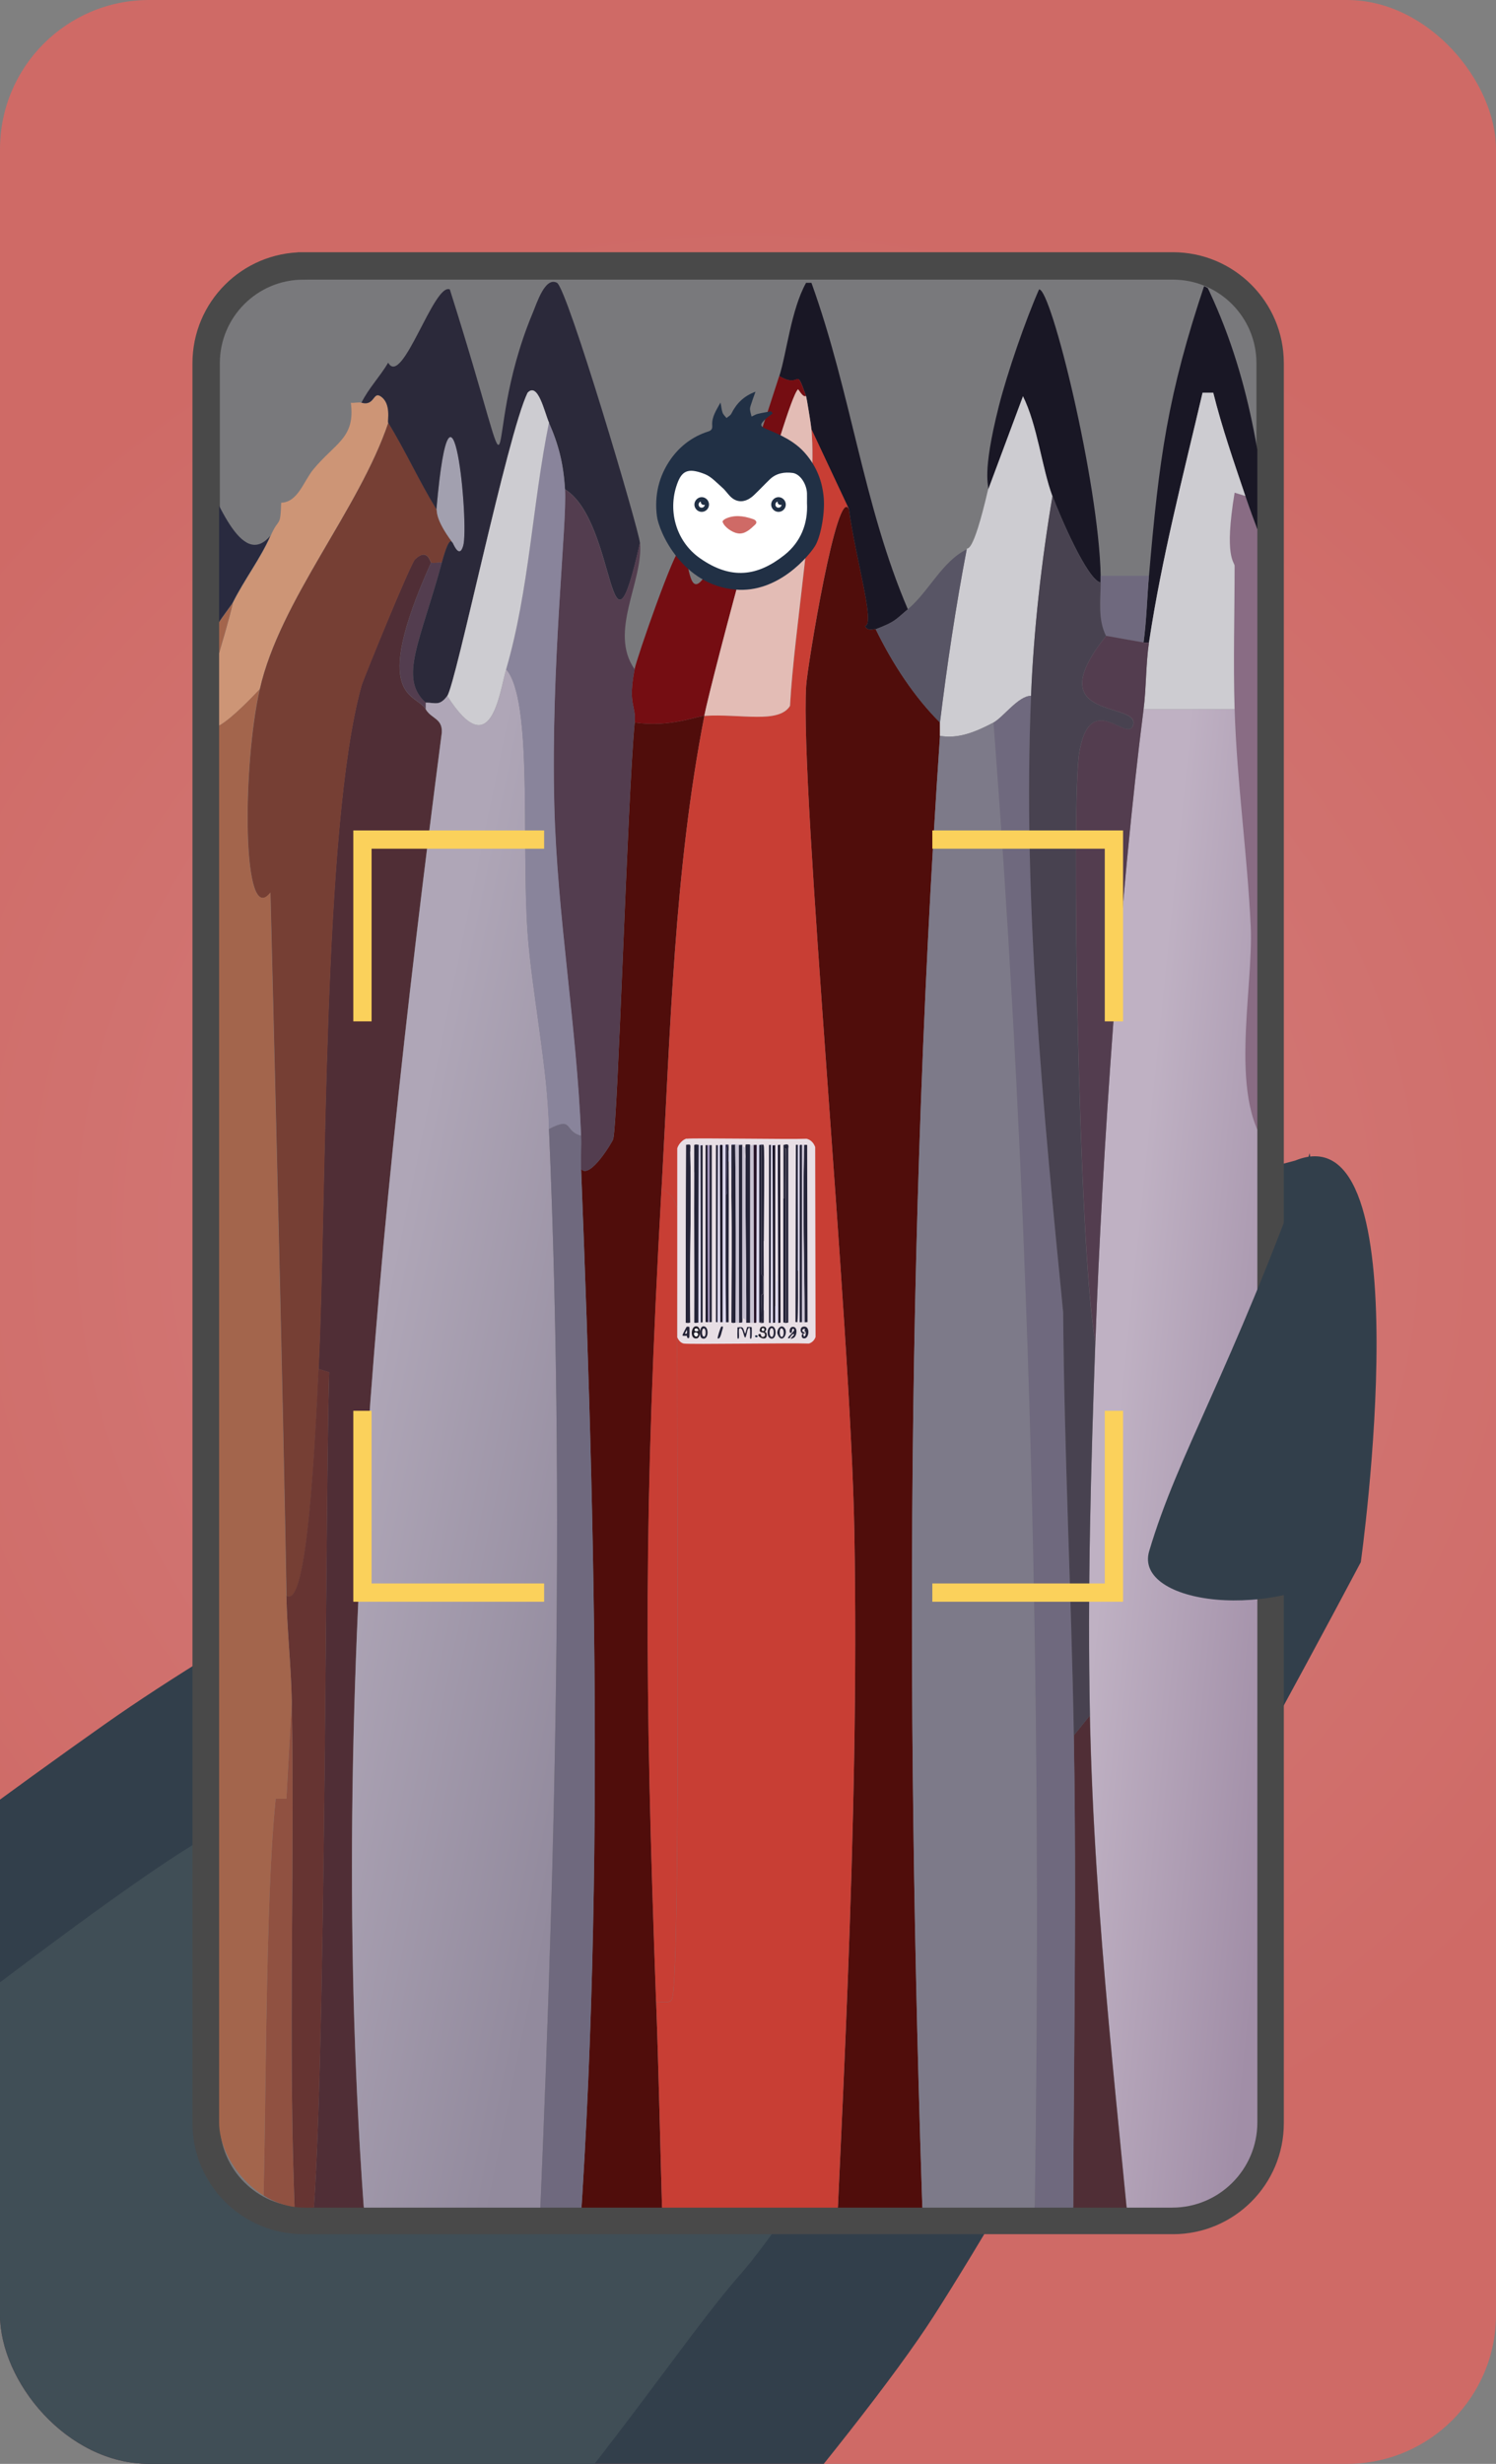 <?xml version="1.0" encoding="UTF-8"?>
<svg id="Layer_2" data-name="Layer 2" xmlns="http://www.w3.org/2000/svg" xmlns:xlink="http://www.w3.org/1999/xlink" viewBox="0 0 163.86 269.7">
  <rect x="0" y="0" width="163.86" height="269.7" fill="#808080" stroke="none"/>
  <defs>
    <style>
      .cls-1 {
        clip-path: url(#clippath);
      }

      .cls-2, .cls-3, .cls-4, .cls-5, .cls-6, .cls-7, .cls-8, .cls-9, .cls-10, .cls-11, .cls-12, .cls-13, .cls-14, .cls-15, .cls-16, .cls-17, .cls-18, .cls-19, .cls-20, .cls-21, .cls-22, .cls-23, .cls-24, .cls-25, .cls-26, .cls-27, .cls-28, .cls-29, .cls-30, .cls-31, .cls-32, .cls-33, .cls-34, .cls-35, .cls-36, .cls-37, .cls-38, .cls-39, .cls-40, .cls-41, .cls-42, .cls-43, .cls-44, .cls-45 {
        stroke-width: 0px;
      }

      .cls-2, .cls-46 {
        fill: none;
      }

      .cls-3 {
        fill: url(#linear-gradient);
      }

      .cls-4 {
        fill: url(#radial-gradient);
      }

      .cls-47 {
        clip-path: url(#clippath-1);
      }

      .cls-48 {
        fill: #fff;
        stroke: #222221;
      }

      .cls-48, .cls-46, .cls-49 {
        stroke-miterlimit: 10;
      }

      .cls-46 {
        stroke: #fbd15b;
        stroke-width: 2px;
      }

      .cls-5 {
        fill: url(#linear-gradient-2);
      }

      .cls-6 {
        fill: url(#linear-gradient-3);
      }

      .cls-49 {
        fill: #79797c;
        stroke: #494949;
        stroke-width: 3px;
      }

      .cls-7 {
        fill: #f8f6f9;
      }

      .cls-8 {
        fill: #763f34;
      }

      .cls-9 {
        fill: #500d0b;
      }

      .cls-10 {
        fill: #533d4f;
      }

      .cls-11 {
        fill: #502e36;
      }

      .cls-12 {
        fill: #262141;
      }

      .cls-13 {
        fill: #484250;
      }

      .cls-14 {
        fill: #2b293a;
      }

      .cls-15 {
        fill: #896c84;
      }

      .cls-16 {
        fill: #89849b;
      }

      .cls-17 {
        fill: #884e57;
      }

      .cls-18 {
        fill: #a3654c;
      }

      .cls-19 {
        fill: #a2a0af;
      }

      .cls-20 {
        fill: #6f697e;
      }

      .cls-21 {
        fill: #585565;
      }

      .cls-22 {
        fill: #191725;
      }

      .cls-23 {
        fill: #404e56;
      }

      .cls-24 {
        fill: #161224;
      }

      .cls-25 {
        fill: #213045;
      }

      .cls-26 {
        fill: #1f1c26;
      }

      .cls-27 {
        fill: #241125;
      }

      .cls-28 {
        fill: #242337;
      }

      .cls-29 {
        fill: #12233b;
      }

      .cls-30 {
        fill: #c83e34;
      }

      .cls-31 {
        fill: #c9c3d3;
      }

      .cls-32 {
        fill: #cd9576;
      }

      .cls-33 {
        fill: #dbd7ed;
      }

      .cls-34 {
        fill: #b09cb5;
      }

      .cls-35 {
        fill: #cdccd1;
      }

      .cls-36 {
        fill: #cf6a66;
      }

      .cls-37 {
        fill: #905141;
      }

      .cls-38 {
        fill: #323f4b;
      }

      .cls-39 {
        fill: #6b4a5d;
      }

      .cls-40 {
        fill: #9f90b9;
      }

      .cls-41 {
        fill: #7d7a89;
      }

      .cls-42 {
        fill: #663432;
      }

      .cls-43 {
        fill: #750d12;
      }

      .cls-44 {
        fill: #e8dfe5;
      }

      .cls-45 {
        fill: #e3bcb5;
      }
    </style>
    <radialGradient id="radial-gradient" cx="81.93" cy="134.85" fx="81.93" fy="134.85" r="111.57" gradientUnits="userSpaceOnUse">
      <stop offset="0" stop-color="#d3807f"/>
      <stop offset="1" stop-color="#cf6a66"/>
    </radialGradient>
    <clipPath id="clippath">
      <rect class="cls-2" width="163.86" height="269.7" rx="16.33" ry="16.33"/>
    </clipPath>
    <clipPath id="clippath-1">
      <rect class="cls-2" x="24" y="30.52" width="113.72" height="211.13" rx="9.33" ry="9.33"/>
    </clipPath>
    <linearGradient id="linear-gradient" x1="-28.55" y1="117.97" x2="9.85" y2="119.16" gradientUnits="userSpaceOnUse">
      <stop offset="0" stop-color="#525165"/>
      <stop offset="1" stop-color="#292a3f"/>
    </linearGradient>
    <linearGradient id="linear-gradient-2" x1="37.36" y1="164.68" x2="68.43" y2="171.08" gradientUnits="userSpaceOnUse">
      <stop offset="0" stop-color="#afa6b7"/>
      <stop offset="1" stop-color="#928a9d"/>
    </linearGradient>
    <linearGradient id="linear-gradient-3" x1="121.24" y1="165.35" x2="142.52" y2="167.55" gradientUnits="userSpaceOnUse">
      <stop offset="0" stop-color="#bfb1c3"/>
      <stop offset="1" stop-color="#a18ea7"/>
    </linearGradient>
  </defs>
  <g id="OBJECTS">
    <g>
      <rect class="cls-4" width="163.86" height="269.7" rx="16.33" ry="16.33"/>
      <g class="cls-1">
        <g>
          <g>
            <path class="cls-38" d="M149.05,171c-15.55,29.31-37.31,67.8-46.8,82.56C85.71,279.3-.18,373.83-46.99,414.61c0,0-128.55-72.82-104.19-97.02,24.36-24.21,124.02-101.63,162.64-128.84,28.32-19.96,94.56-52.41,130.4-61.71,14.19-5.81,7.19,43.97,7.19,43.97Z"/>
            <path class="cls-23" d="M-119.15,313.7c11.74-10.88,115.57-96.45,139.9-111.52,24.33-15.07,78.07-45.38,100.72-49.56s-28.21,82.52-40.37,96.33c-12.16,13.81-29.71,47.69-120.31,125.11-19.29,18.83-79.94-60.35-79.94-60.35Z"/>
          </g>
          <g>
            <path class="cls-49" d="M33.23,29.11h95.25c5.87,0,10.64,4.77,10.64,10.64v192.67c0,5.87-4.77,10.64-10.64,10.64H33.23c-5.88,0-10.65-4.77-10.65-10.65V39.76c0-5.88,4.77-10.65,10.65-10.65Z"/>
            <g class="cls-47">
              <g>
                <g>
                  <path class="cls-3" d="M-4.41,54.29c-.05,2.51-.4,6.07-.59,8.75-.26,3.75-1.35,14.2-2.35,16.41,1.76.12,8.93,15.23,9.68,14.95,1.85-5.02,3.07-18.83,3.81-20.79.68-1.81,10-9.29,15.26-23.71,2.3,4.6,5,12.52,8.21,8.75-1.05,2.42-2.86,4.79-4.11,7.29-.31.62-4.24,5.15-6.45,12.03-4.89,15.23-9.42,69.76-11.15,89.35-2.22-.49-.66,3.66-1.17,5.47-.25.87-6.03,14.39-7.33,15.68-2.27,1.27-15.89.84-19.66.73-.9-.03-.42-1.44-.88-1.46-3.21-.12-6.3,2.14-7.92.73-.29-1.38-4.2-5.42-4.69-8.39-.37-2.23-.1-28.96,0-35.38.35-21.74,2.48-43.3,4.11-64.92,1.72,3.1,5.58-7.08,5.87-9.48q3.52-4.38,7.04-8.75c.36-.2.84.77.88.73.95-.97,10.51-15.2,11.15-14.59.5,2.05.33,4.44.29,6.56Z"/>
                  <path class="cls-21" d="M21.4,49.91c-5.25,14.42-14.57,21.89-15.26,23.71-.74,1.96-1.96,15.77-3.81,20.79-.76.28-7.92-14.83-9.68-14.95,1-2.21,2.08-12.66,2.35-16.41.15,3.33,17.96,3.45,17.6,0-1.13-2.33,1.64-2.77-.59-4.38,3.29-.49,5.1-12.48,7.04-14.59.57,1.87,1.5,4.15,2.35,5.84Z"/>
                  <path class="cls-14" d="M10.25,56.48c-2.93-.44-6.37-3.58-6.75-3.65-2.92-.54,3.37,9.79-6.16,2.92-.09-.07-.03-1.51-1.76-1.46.04-2.12.21-4.51-.29-6.56-.64-.61-10.2,13.62-11.15,14.59-.04.04-.52-.92-.88-.73-.59-5.3,1.03-6.45,1.17-8.02q7.19-11.31,14.38-22.61c4.17,8.25,7.86,16.87,11.44,25.53Z"/>
                  <path class="cls-14" d="M-2.65,55.75c-1.73-1.2-.57,7.05-.29,7.29.64.56,13.26-.42,15.55,0,.36,3.45-17.45,3.33-17.6,0,.19-2.68.54-6.24.59-8.75,1.73-.06,1.67,1.39,1.76,1.46Z"/>
                  <path class="cls-21" d="M10.25,56.48c.43,1.04,1.6.83,1.76,2.19,2.23,1.6-.54,2.05.59,4.38-2.29-.42-14.91.56-15.55,0-.28-.25-1.43-8.49.29-7.29,9.53,6.87,3.24-3.46,6.16-2.92.38.07,3.82,3.21,6.75,3.65Z"/>
                </g>
                <g>
                  <path class="cls-9" d="M62.18,260.71c4.21-43.7,3.22-88.56,1.47-132.75.96,1.18,3.45-3,3.52-3.28.52-2.19,1.55-37.19,2.35-45.59,3.87.55,6.61-.66,7.63-.73-3.31,16.92-3.73,34.49-4.69,51.79-1.97,35.31-1.86,53.84-.59,88.99.58,15.92.65,31.88,1.76,47.78q8.51-.36,17.02-.73c1.4-32.67,3.5-65.74,2.93-98.47-.4-23.05-5.97-81.22-5.28-92.63.13-2.12,3.42-22.19,4.69-19.33.73,5.42,2.91,12.62,1.76,12.76.29.68,1.12.25,1.17.36,1.85,3.8,4.24,7.43,7.04,10.21v1.46c-4.12,60.38-3.67,121.15-1.17,181.62.06,1.57.56,1.64.59,2.19.38,9.03,1.13,18.76,1.17,27.72,0,.12-.87-.34-.59,2.19-.84-2.68-1.91-4.78-4.99-3.65-3.5,1.29,1.05,18.57-9.09,15.32.04-.48-.03-.98,0-1.46.64-11.57.3-24.39.29-35.74q-7.77.55-15.55,1.09c.85,9.08.74,18.25,1.17,27.35-5.29,3.71-9.32,9.12-15.26,11.67.3-3.35-.59-2.77-.59-2.92.08-9.15,2.95-30.24,3.51-41.73"/>
                  <path class="cls-11" d="M62.47,263.99c-1.76-2.53-4.46-.34-4.69-.36-2.36-.27-15.44-2.11-16.43.36.89,10.3.98,20.69,1.76,31-6.48-.26-12.87,1.12-19.36.73-4.9-.3-7.15,1.42-6.45-2.92.06,0-.18-1.47.29-1.46,3.3.09,7.7.32,10.85,0,.97-.1,4.27.39,4.69-.36q-.29-18.96-.59-37.93c-.43-.75-2.68-.24-3.52-.36-5.95-.87-13.84,1.88-12.61-2.19,3.59-.23,7.27.32,10.85,0,1.65-.14,3.33.1,4.99,0,.66-.49.07-2.44.29-2.92.05-.1.97.3,1.17-.36,2.03-6.75,1.84-80.63,2.35-97.01l-1.17-.36c.9-18.72.4-59.25,4.69-74.76.2-.74,5.37-13.38,5.87-13.86,1.38-1.33,1.68.33,1.76.36-6.79,15.08-1.62,14.25-.59,16.05.61,1.06,1.84.98,1.76,2.55-7.74,59.72-13.74,120.43-6.75,180.52,5.64.31,11.1-.09,16.72-.73.19-.02,1.25,1.19,3.81.73"/>
                  <path class="cls-11" d="M62.46,264.2c0-.07,0-.14.01-.21"/>
                  <g>
                    <path class="cls-22" d="M99.44,66.69c-1.41,1.19-1.35,1.35-3.52,2.19-.06-.11-.88.32-1.17-.36,1.15-.15-1.04-7.35-1.76-12.76q-2.05-4.38-4.11-8.75c-.05-.57-.53-3.48-.59-3.65-1.22-3.48-.45-.72-2.93-2.19.8-2.49,1.29-7.27,2.93-10.21.2,0,.39,0,.59,0,4.38,12.16,5.65,24.26,10.56,35.74Z"/>
                    <path class="cls-43" d="M88.29,43.35c-.37.2-.83-.77-.88-.73-1.3,1.01-9.48,31.71-10.27,35.74-1.02.07-3.76,1.28-7.63.73.19-1.95-.77-1.87,0-5.84.26-1.31,4.4-13.17,4.99-13.13,1.82.13-.47,16.34,10.85-18.96,2.48,1.47,1.71-1.29,2.93,2.19Z"/>
                    <g>
                      <path class="cls-30" d="M92.99,55.75c-1.28-2.86-4.57,17.21-4.69,19.33-.69,11.41,4.88,69.59,5.28,92.63.57,32.73-1.54,65.8-2.93,98.47q-8.51.36-17.02.73c-1.11-15.89-1.18-31.85-1.76-47.78.49-.06,1.58.28,1.76-.36,1.04-3.76.42-68.5.59-79.5.05-3.13.97-8.17-1.76-9.12.97-17.29,1.38-34.87,4.69-51.79,4.04-.26,8.15.88,9.39-1.09.46-8.61,3.01-22.55,2.35-30.27q2.05,4.38,4.11,8.75Z"/>
                      <path class="cls-45" d="M88.29,43.35c.06.17.54,3.08.59,3.65.66,7.72-1.89,21.66-2.35,30.27-1.24,1.98-5.35.84-9.39,1.09.79-4.03,8.97-34.73,10.27-35.74.05-.04.51.93.88.73Z"/>
                      <path class="cls-30" d="M71.86,219.13c-1.27-35.14-1.38-53.68.59-88.99,2.73.95,1.81,5.98,1.76,9.12-.17,11,.45,75.74-.59,79.5-.18.64-1.27.3-1.76.36Z"/>
                      <path class="cls-17" d="M88.88,304.47q-6.75-.36-13.5-.73c-.15-2.17-.48-4.3-.59-6.56-.44-9.11-.32-18.27-1.17-27.35q7.77-.55,15.55-1.09c0,11.35.35,24.17-.29,35.74Z"/>
                    </g>
                  </g>
                </g>
                <g>
                  <path class="cls-32" d="M42.53,46.27c-3.21,9.54-11.86,19.4-14.08,29.18-10.33,10.96-4.76-1.57-2.93-9.48,1.24-2.5,3.06-4.87,4.11-7.29.94-2.17,1.07-.79,1.17-3.65,1.84-.06,2.46-2.37,3.52-3.65,2.42-2.92,4.61-3.44,4.11-7.29.38.05.83-.1,1.17,0,1.42.4,1.27-1.2,2.05-.73,1.27.76.77,2.74.88,2.92Z"/>
                  <path class="cls-8" d="M47.81,55.75c.1.17-.21,1.01,1.76,3.65-.05.12-.26-1.19-1.17,2.19-.38-.06-.89.11-1.17,0-.09-.03-.38-1.69-1.76-.36-.5.48-5.66,13.12-5.87,13.86-4.29,15.52-3.79,56.05-4.69,74.76-.39,8.11-1.23,26.51-3.52,24.8-.47-25.66-1.13-51.32-1.76-76.95-3.13,4.04-3.09-13.83-1.17-22.25,2.22-9.78,10.87-19.64,14.08-29.18,1.93,3.15,3.32,6.28,5.28,9.48Z"/>
                  <path class="cls-42" d="M32.55,247.58c-1.16-20.41-.23-40.85-.59-61.27-.07-3.95-.51-7.74-.59-11.67,2.29,1.71,3.13-16.69,3.52-24.8l1.17.36c-.5,16.38-.31,90.26-2.35,97.01-.2.66-1.12.26-1.17.36Z"/>
                  <path class="cls-37" d="M32.55,247.58c-.23.48.37,2.43-.29,2.92-1.65.1-3.34-.14-4.99,0-.01-.83,1.12-1.44,1.17-1.82.88-6.08.32-37.96,1.76-51.79h1.17l.59-10.58c.36,20.42-.58,40.86.59,61.27Z"/>
                  <path class="cls-37" d="M28.44,291.34c1.09-12.86,1.23-25.78.59-38.66.84.12,3.09-.39,3.52.36q.29,18.96.59,37.93c-.43.75-3.73.27-4.69.36Z"/>
                  <g>
                    <path class="cls-18" d="M28.44,75.44c-1.91,8.42-1.95,26.29,1.17,22.25.63,25.63,1.29,51.29,1.76,76.95.07,3.93.52,7.72.59,11.67l-.59,10.58h-1.17c-1.44,13.83-.88,45.7-1.76,51.79-.06.39-1.19.99-1.17,1.82-3.58.32-7.26-.23-10.85,0-1.23,4.06,6.66,1.32,12.61,2.19.65,12.88.5,25.8-.59,38.66-3.15.32-7.55.09-10.85,0-.47-.01-.23,1.46-.29,1.46-2.9-.14-14.44-3.21-15.26-6.93v-41.21c2.34-25.74,3.6-51.56,5.87-77.32,1.72-19.59,6.26-74.12,11.15-89.35,2.21-6.88,6.15-11.42,6.45-12.03-1.83,7.92-7.4,20.44,2.93,9.48Z"/>
                    <path class="cls-8" d="M7.03,250.5c1.4,1.35,3.23,1.7,4.69,2.92,8.9,7.36,2.97,8.49-4.69-2.92Z"/>
                  </g>
                  <path class="cls-10" d="M48.39,61.58c-2.35,8.65-4.74,12.63-1.76,15.32v.73c-1.03-1.8-6.2-.97.59-16.05.28.11.79-.06,1.17,0Z"/>
                  <path class="cls-19" d="M49.57,59.4c-1.97-2.64-1.66-3.48-1.76-3.65,1.66-18.89,3.62,1.7,2.93,4.01-.46,1.54-1.15-.43-1.17-.36Z"/>
                </g>
                <g>
                  <path class="cls-14" d="M70.1,59.4c-3.49,15.5-2.48-2.29-8.21-5.84-.17-2.81-.69-4.87-1.76-7.29-.48-1.1-1.2-4.52-2.35-3.28-2.23,4.58-7.85,31.91-8.8,33.19-.85,1.14-1.3.72-2.35.73-2.98-2.69-.59-6.67,1.76-15.32.92-3.38,1.12-2.07,1.17-2.19.03-.07.71,1.9,1.17.36.69-2.31-1.27-22.9-2.93-4.01-1.96-3.2-3.35-6.34-5.28-9.48-.11-.18.39-2.15-.88-2.92-.78-.47-.64,1.13-2.05.73.81-1.62,2.02-2.84,2.93-4.38,1.53,2.76,5.01-8.8,6.75-8.02,8.54,26.98,2.93,17.25,9.09,2.55.47-1.13,1.35-3.94,2.64-3.28,1.14.58,8.95,26.93,9.09,28.45Z"/>
                  <g>
                    <path class="cls-10" d="M70.1,59.4c.39,4.28-3.47,9.74-.59,13.86-.77,3.97.19,3.89,0,5.84-.8,8.39-1.82,43.4-2.35,45.59-.07.29-2.57,4.46-3.52,3.28-.05-1.21.05-2.44,0-3.65-.48-11.98-2.63-24.13-2.93-36.1-.4-15.6,1.41-30.78,1.17-34.65,5.73,3.55,4.72,21.33,8.21,5.84Z"/>
                    <path class="cls-5" d="M60.13,123.58c1.96,45.43.35,90.99-1.76,136.4-5.63.64-11.08,1.04-16.72.73-6.99-60.1-1-120.8,6.75-180.52.08-1.58-1.15-1.5-1.76-2.55v-.73c1.04,0,1.5.41,2.35-.73,4.82,7.55,5.71-.35,6.45-2.92,2.95,3.37,1.66,18.88,2.35,28.81.44,6.3,2.21,14.82,2.35,21.52Z"/>
                    <path class="cls-20" d="M63.65,124.31c.05,1.21-.05,2.44,0,3.65,1.75,44.19,2.75,89.05-1.47,132.75-2.56.46-3.62-.75-3.81-.73,2.11-45.41,3.73-90.97,1.76-136.4,2.73-1.42,1.62.26,3.52.73Z"/>
                    <g>
                      <path class="cls-34" d="M57.78,263.63q-1.17,20.79-2.35,41.58c-3.79.04-7.86,1.48-11.73.73-.65-3.41-.33-7.58-.59-10.94-.78-10.31-.87-20.7-1.76-31,.98-2.48,14.07-.63,16.43-.36Z"/>
                      <path class="cls-20" d="M58.95,305.93c-2.33.44-3.28-.73-3.52-.73q1.17-20.79,2.35-41.58c.23.03,2.93-2.17,4.69.36-.53,11.44-3.44,32.73-3.52,41.94Z"/>
                    </g>
                    <path class="cls-16" d="M61.89,53.56c.24,3.87-1.57,19.04-1.17,34.65.31,11.98,2.46,24.13,2.93,36.1-1.9-.47-.79-2.15-3.52-.73-.14-6.7-1.91-15.21-2.35-21.52-.69-9.93.6-25.44-2.35-28.81,2.55-8.74,2.87-18.06,4.69-26.99,1.07,2.42,1.59,4.49,1.76,7.29Z"/>
                    <path class="cls-35" d="M60.13,46.27c-1.82,8.93-2.15,18.25-4.69,26.99-.75,2.57-1.63,10.47-6.45,2.92.95-1.28,6.57-28.6,8.8-33.19,1.14-1.23,1.86,2.19,2.35,3.28Z"/>
                  </g>
                </g>
                <g>
                  <g>
                    <path class="cls-15" d="M136.4,54.29c.9,2.67,1.99,5.36,2.93,8.02,2,21.3,2.65,43.48,3.52,64.92-2.39,10.52-.07,21.62,0,25.16.37,18.25-.63,36.5-.59,54.7.03,14.92,1.37,30.32,1.17,45.22-.08,5.73-2.12,19.85-1.76,23.34.05.53.81.37,1.17.36-.41,4.46-1.22,17.67-2.35,20.42.11-.93-1.27-.9-2.35-.73q1.17-19.15,2.35-38.29-7.92-.18-15.84-.36c-.14-1.56.04-1.79,0-2.19q7.92-.55,15.84-1.09c.82-42.81-.72-85.36-1.17-127.64-5-5.25-2.01-17.56-2.35-24.8-.36-7.77-1.52-15.82-1.76-23.71-.16-5.2,0-10.47,0-15.68,0-.46-1.18-.9,0-8.02l1.17.36Z"/>
                    <path class="cls-39" d="M144.62,189.23c.13,13.33.2,26.78,0,40.12-.12,8.11-.26,15.96-.59,24.07-.3,7.56-.47,15.08-1.17,22.61-.36,0-1.12.16-1.17-.36-.36-3.49,1.68-17.61,1.76-23.34.2-14.9-1.14-30.3-1.17-45.22-.04-18.21.96-36.45.59-54.7-.07-3.54-2.39-14.64,0-25.16.83,20.63,1.56,41.35,1.76,62Z"/>
                    <path class="cls-34" d="M138.16,295.72c-3.24.52-6.11,1.04-9.39.73-1.99-1.06-1.66-1.41-1.76-1.46.5-7.51-.56-15.17-1.17-22.61-.42-5.09-.71-10.24-1.17-15.32q7.92.18,15.84.36-1.17,19.15-2.35,38.29Z"/>
                    <path class="cls-22" d="M139.34,62.31c-.94-2.67-2.03-5.35-2.93-8.02-1.25-3.7-2.56-7.46-3.52-11.31h-1.17c-2.11,9.03-4.48,18.09-5.87,27.35h-.59c.33-2.41.38-4.88.59-7.29,1.09-12.74,2.03-19.83,6.16-32.09,4.96,10.13,6.28,20.1,7.33,31.36Z"/>
                    <path class="cls-35" d="M144.62,229.34c.2-13.33.13-26.78,0-40.12,1.22-.89,2.77,2.2,2.93,3.28.24,1.61.25,31.21,0,32.82-.16,1.04-1.68,4.17-2.93,4.01Z"/>
                    <path class="cls-6" d="M135.23,77.63c.24,7.89,1.4,15.94,1.76,23.71.34,7.24-2.66,19.55,2.35,24.8.45,42.29,1.99,84.83,1.17,127.64q-7.92.55-15.84,1.09c-2-22.42-4.81-44.41-5.28-67.1-.29-13.62.1-27.24.59-40.85.72-20.26,2.73-49.43,5.28-69.29h9.97Z"/>
                    <path class="cls-35" d="M136.4,54.29l-1.17-.36c-1.18,7.12,0,7.56,0,8.02,0,5.21-.16,10.48,0,15.68h-9.97c.29-2.26.25-5.06.59-7.29,1.39-9.26,3.75-18.32,5.87-27.35h1.17c.96,3.84,2.27,7.6,3.52,11.31Z"/>
                  </g>
                  <g>
                    <path class="cls-35" d="M115.28,54.29c-1.2,7.1-2.05,14.67-2.35,21.88-1.36-.03-3.08,2.38-4.11,2.92-1.87.97-3.77,1.82-5.87,1.46v-1.46c.78-6.35,1.74-12.72,2.93-18.96.07-.35.6.98,2.35-6.56q1.91-5.11,3.81-10.21c1.58,3.14,2.09,7.87,3.23,10.94Z"/>
                    <path class="cls-22" d="M120.56,63.04c0,.24,0,.49,0,.73-1.46-.28-4.47-7.3-5.28-9.48-1.14-3.07-1.65-7.8-3.23-10.94q-1.91,5.11-3.81,10.21c.1-.44-.74-1.58,1.17-9.12.92-3.62,2.9-9.36,4.4-12.76,1.31-.17,6.55,21.16,6.75,31.36Z"/>
                    <path class="cls-21" d="M102.96,79.09c-2.8-2.78-5.19-6.41-7.04-10.21,2.17-.84,2.11-1,3.52-2.19,2.33-1.97,3.73-5.22,6.45-6.56-1.2,6.24-2.15,12.62-2.93,18.96Z"/>
                    <path class="cls-20" d="M125.84,63.04c-.21,2.41-.26,4.88-.59,7.29l-4.11-.73c-.91-1.8-.6-3.87-.59-5.84,0-.24,0-.49,0-.73h5.28Z"/>
                    <path class="cls-41" d="M108.83,79.09c4.64,60.83,5.6,122,4.11,183.08-3.66.39-7.47-.28-11.15,0-2.49-60.47-2.95-121.24,1.17-181.62,2.1.36,4-.48,5.87-1.46Z"/>
                    <path class="cls-11" d="M124.67,254.87c.04.4-.14.63,0,2.19.46,5.07.75,10.23,1.17,15.32-3.61,1.72-3.22,13.68-3.52,20.06-2.12,1.22-4.77-.33-5.87-.36-.2,0-.39,0-.59,0q.59-13.68,1.17-27.35c-.43-.75-3.2-.26-4.11-.36-3.41-.41-7.12.3-10.56,0-.02-.55-.52-.61-.59-2.19,3.68-.28,7.48.39,11.15,0,1.79-.19,3.68.73,4.69-1.09-.31-23.69.42-47.43,0-71.12l1.76-2.19c.48,22.7,3.28,44.68,5.28,67.1Z"/>
                    <path class="cls-20" d="M112.93,76.17c-.91,22.44,1.34,45.21,3.52,67.47.13,15.43.9,30.89,1.17,46.32.42,23.68-.31,47.43,0,71.12-1.01,1.82-2.9.9-4.69,1.09,1.49-61.07.54-122.25-4.11-183.08,1.03-.54,2.75-2.95,4.11-2.92Z"/>
                    <path class="cls-13" d="M120.56,63.77c-.01,1.97-.32,4.04.59,5.84-7.64,9.57,4,7.03,2.93,9.85-.69,1.81-4.68-4.03-5.87,2.92-.9,5.3-.09,54.3,1.76,64.55-.48,13.6-.87,27.23-.59,40.85l-1.76,2.19c-.27-15.42-1.05-30.88-1.17-46.32-2.19-22.26-4.44-45.02-3.52-67.47.29-7.22,1.15-14.79,2.35-21.88.81,2.18,3.82,9.21,5.28,9.48Z"/>
                    <path class="cls-10" d="M125.26,70.34h.59c-.34,2.24-.3,5.03-.59,7.29-2.55,19.86-4.56,49.03-5.28,69.29-1.85-10.26-2.66-59.25-1.76-64.55,1.18-6.94,5.18-1.11,5.87-2.92,1.07-2.81-10.58-.27-2.93-9.85l4.11.73Z"/>
                    <g>
                      <path class="cls-19" d="M112.93,264.35q-.29,13.49-.59,26.99c-.44-.02-5.41,1.43-8.8.73-.04-8.96-.79-18.69-1.17-27.72,3.45.3,7.15-.41,10.56,0Z"/>
                      <path class="cls-16" d="M115.87,292.07c-4.34-.13-3.34-.72-3.52-.73q.29-13.49.59-26.99c.91.11,3.68-.39,4.11.36q-.59,13.68-1.17,27.35Z"/>
                    </g>
                  </g>
                </g>
              </g>
            </g>
            <g>
              <path class="cls-44" d="M75.23,124.65c.68-.11,11.23.08,13.12,0,.49.12.79.49.94.91l.04,20.79c-.11.33-.37.61-.73.72-1.93-.08-13.01.11-13.69,0-.37-.06-.61-.4-.73-.69v-20.67c.1-.41.58-1,1.05-1.08Z"/>
              <g>
                <path class="cls-28" d="M81.86,145.25s.45-.02.48.05c0,.39.06,1.53-.18,1.19-.04-.06.13-1.69-.25-.99-.07.14-.14.69-.27.91-.19.05-.24-1.14-.61-1.03-.23.07.07,1.26-.21,1.16-.11-.04-.02-1.07-.05-1.24.72-.1.58.04.84.69.08-.11.19-.71.25-.74Z"/>
                <path class="cls-28" d="M87.99,145.22c.78-.14.66,1.24.14,1.28-.48.04-.32-.62-.14-.48.05.04-.03.22.07.26.22.08.3-.63.02-.59.28-.34-.13-.25-.18-.13-.13.33.51.27.2.4-.41.17-.6-.65-.11-.74Z"/>
                <path class="cls-28" d="M86.75,145.25c.68-.13.56,1,.18,1.19-.69.34,0-.27.02-.3.09-.31-.32,0-.45.34-.73.15.95-.95.36-1.03-.19-.02-.01.53-.29.45-.15-.05-.1-.59.18-.64Z"/>
                <path class="cls-28" d="M79.01,145.22c.29-.12.15.2.05.56-.08.31-.22.86-.45.72-.06-.04.32-1.26.39-1.28Z"/>
                <path class="cls-29" d="M82.76,146.18c.06-.04.26.02.23.11-.07.19-.44.02-.23-.11Z"/>
                <g>
                  <path class="cls-44" d="M84.23,125.35v19.43s.13,0,.18.02c.07.01.17,0,.25,0,.2,0,.24-.03.25-.03.04,0,.12.05.32.03.09,0,.19.03.25-.05v-.24c.22-.01.26.19.32.22.02.1.5.09.53.02v-19.08c.13-.03.18.33.23.32.02,0,.03-.2.14-.19.11,0,.1.33.12.37.24.33.16-.73.32-.82q-.02,9.68-.04,19.37l.21.02s.23.17-.23.1c-.04,0-.05-.14-.18-.1-.09.03-.03.16-.07.19-.09.06-.23-.1-.43-.1-.02,0-.41.11-.43.13-.08.09.11.4-.09.39-.43-.46-.87.3-.75.67-.07-.2.05-.29-.21-.22-.04-.96-1-.75-.86.26l-.11.03c-.02-.26-.21-.27-.21-.3.39-.35-.05-.77-.46-.47.1-.19.28-.28.21-.51.05,0,.09.02.14-.05,0-.43,0-.87,0-1.3.14-.1.25-.81.07-.98.23-.04.03-.58.04-.64,0-.02.07,0,.07-.03.02-1.49-.07-2.97,0-4.46-.24-.16-.03-1.18-.11-1.48,0-.02-.05-.02-.07-.02,0-1.36.11-9.92,0-10.43.15-.19.43-.05.57-.06Z"/>
                  <path class="cls-28" d="M75.61,126.06c.15,6.22-.11,12.46,0,18.68-.15.11-.3.07-.5.05,0-6.49,0-12.99.04-19.48.63-.08.44-.02.46.75Z"/>
                  <path class="cls-28" d="M82.17,125.38v19.41c-.14,0-.29,0-.43,0,.02-6.01-.14-12.03-.07-18.04,0-.19-.05-1.4,0-1.46.02-.02.59-.07.5.08Z"/>
                  <path class="cls-28" d="M76.54,125.32q-.02,9.72-.04,19.45c-.15,0-.31.08-.46,0,.02-5.46-.02-10.91,0-16.37,0-1.02,0-2.04,0-3.06.15-.12.47-.02.5-.02Z"/>
                  <path class="cls-28" d="M80.46,125.29s.05,0,.07,0c.08,6.49.08,12.99.04,19.48-.02,0-.3.1-.46-.02.02-4.6.09-9.21,0-13.82v-5.6c.04-.08.23-.04.36-.05Z"/>
                  <path class="cls-44" d="M78.42,125.35v19.35s.01.03-.34.03c0,0-.09-.06-.12-.06v-19.32s.1-.06.27-.06c.01,0,.17.06.2.06Z"/>
                  <path class="cls-31" d="M82.88,125.32l-.32.02q.02,9.73.04,19.46c-.12,0-.3,0-.43,0v-19.41c.2-.01.62-.26.71-.06Z"/>
                  <path class="cls-44" d="M76.04,128.4c-.02,5.46.02,10.91,0,16.37l-.2-.42c-.1-.02-.08.28-.23.39-.11-6.22.15-12.46,0-18.68.19,0,.2.28.32.4l.11,1.94Z"/>
                  <path class="cls-28" d="M81.31,125.32s0,.04,0,.06v19.38c-.12.01-.23.03-.36.03q-.02-9.73-.04-19.46l.39-.02Z"/>
                  <path class="cls-31" d="M81.67,126.76c-.06,6.01.09,12.03.07,18.04-.19-.03.13-.44-.43-.51v-18.9c.2.29.28.19.29.21.08.15-.11,1.05.07,1.17Z"/>
                  <path class="cls-33" d="M79.81,125.32s-.06-.03-.07-.03c-.03,0-.23,0-.25.02,0,1.8,0,3.6,0,5.41,0,4.67-.02,9.35.04,14.02-.16.02-.24,0-.39,0v-19.38c.27-.03.65-.2.68-.03Z"/>
                  <path class="cls-31" d="M81.31,125.32l-.39.02q.02,9.73.04,19.46c-.16,0-.25-.02-.39-.03.05-6.49.04-12.99-.04-19.48,0,0-.01-.06.02-.06.23.22.68-.18.77.1Z"/>
                  <path class="cls-44" d="M77.28,125.35v19.35c-.06,0-.03.06-.05.06-.01,0-.05-.07-.27-.06v-19.32c.11-.05.21-.03.32-.03Z"/>
                  <path class="cls-33" d="M83.52,125.29h-.11l-.25.05v19.43c-.11-.02-.21-.06-.32-.06q.02-9.66.04-19.32c.24,0,.27-.24.62-.16.03,0,.01.06.02.06Z"/>
                  <path class="cls-28" d="M86.34,125.67v19.08c-.04.07-.52.09-.53-.02.13,0,.23.04.29-.08v-18.9l-.14-.03c-.04,1.79.01,3.59,0,5.39l-.14.08c0-1.95,0-3.9,0-5.86.46-.12.59-.11.53.34Z"/>
                  <path class="cls-24" d="M85.45,125.29q.02,9.61.04,19.22v.24c-.06.08-.16.04-.25.05q-.02-9.73-.04-19.46l.25-.05Z"/>
                  <path class="cls-28" d="M79.81,125.32s0,.51,0,.64c.01.4,0,.79,0,1.19.04,5.86-.03,11.71,0,17.57-.03.04-.22,0-.29.02-.06-4.67-.04-9.35-.04-14.02.04.01.1-.02.11-.05.09-.28,0-2.86,0-3.47,0-.3,0-1.49.04-1.67,0-.02.15.05.11-.24.01,0,.07.03.07.03Z"/>
                  <path class="cls-24" d="M79.14,125.35v19.38c-.08,0-.17,0-.25,0q-.02-9.68-.04-19.37c.11-.11.27-.01.29-.02Z"/>
                  <path class="cls-24" d="M84.91,125.35v19.41s-.05.04-.25.03q-.02-9.72-.04-19.43l.29-.02Z"/>
                  <path class="cls-27" d="M82.88,125.32s0,.04,0,.06q-.02,9.66-.04,19.32l-.02.1c-.08,0-.16,0-.23,0q-.02-9.73-.04-19.46l.32-.02Z"/>
                  <path class="cls-28" d="M76.96,125.35v19.35s.1.05-.21.06q-.02-9.7-.04-19.4l.25-.02Z"/>
                  <path class="cls-28" d="M77.96,125.35v19.32s.11.06-.25.06v-19.38c.09,0,.16,0,.25,0Z"/>
                  <path class="cls-24" d="M77.5,125.35q.02,9.69.04,19.38c-.27,0-.24-.03-.25-.03v-19.35c.08,0,.14,0,.21,0Z"/>
                  <path class="cls-28" d="M78.64,125.38l-.04,19.35c-.22,0-.17-.03-.18-.03v-19.35c.34,0,.2.03.21.03Z"/>
                  <path class="cls-28" d="M85.8,144.73c0-4.51,0-9.03,0-13.54l.14-.08c.01-1.8-.04-3.6,0-5.39l.14.03v18.9c-.06.12-.15.07-.29.08Z"/>
                  <path class="cls-28" d="M83.52,125.29c.07.03.1-.07.14.13.11.51,0,9.07,0,10.43,0,2.53.03,5.07,0,7.61,0,.43,0,.87,0,1.3-.05.07-.09.04-.14.05-.12.02-.24-.01-.36-.03v-.03c.06,0,.22.02.25-.02.1-.12-.06-2.85,0-2.98,0,0,.17-.09.18-.1.04-.09.03-1.86,0-1.96,0-.01-.1-.03-.18-.19v-14.2h.11Z"/>
                  <path class="cls-28" d="M84.45,125.32q-.02,9.74-.04,19.48s-.15.02-.18-.02v-19.43s-.05-.02.21-.03Z"/>
                  <path class="cls-33" d="M79.14,125.35s-.18-.1-.29.02q.02,9.68.04,19.37c-.1,0-.19,0-.29,0l.04-19.35c.18,0,.42-.29.5-.03Z"/>
                  <path class="cls-33" d="M76.96,125.35l-.25.02q.02,9.7.04,19.4c-.09,0-.16,0-.25,0q.02-9.72.04-19.45c.13,0,.27-.05.41-.03l.02.06Z"/>
                  <path class="cls-40" d="M77.71,125.35v19.38c-.06,0-.12,0-.18,0q-.02-9.69-.04-19.38c.07,0,.15,0,.21,0Z"/>
                  <path class="cls-33" d="M84.91,125.35l-.29.02q.02,9.72.04,19.43c-.08,0-.18.01-.25,0q.02-9.74.04-19.48c.28-.01.43-.16.46.03Z"/>
                  <g>
                    <path class="cls-28" d="M88.23,125.32s.15-.02.18.02q.02,9.69.04,19.38s-.26.01-.32.02c0-6-.21-12.02-.07-18.02,0-.19,0-1.32.04-1.38.02-.03.1-.01.14-.02Z"/>
                    <path class="cls-28" d="M87.41,125.35c-.02,4.58.02,9.16,0,13.73,0,1.25.03,4.8-.07,5.65l-.21-.02q.02-9.68.04-19.37c.06-.09.24,0,.25,0Z"/>
                    <path class="cls-28" d="M87.83,125.32v19.41c-.08,0-.18.01-.25,0v-19.37c.06-.09.17-.03.25-.05Z"/>
                    <path class="cls-31" d="M88.23,125.32s-.12-.02-.14.02c-.04.06-.03,1.19-.04,1.38-.14,6,.07,12.02.07,18.02-.1,0-.19,0-.29,0v-19.41s.02,0,.04,0c.07-.01.31-.07.34-.06.03,0,.01.06.02.06Z"/>
                    <path class="cls-33" d="M87.87,125.32s-.02,0-.04,0c-.08.02-.19-.04-.25.05v19.37s0,.07-.07.02c-.08-.74.1-5.38,0-5.65-.01-.03-.08-.01-.11-.02.02-4.58-.02-9.16,0-13.73.15-.02.3-.13.46-.03Z"/>
                  </g>
                  <path class="cls-33" d="M85.45,125.29l-.25.05q.02,9.73.04,19.46c-.2.02-.28-.03-.32-.03v-1.8s.06,0,.07-.02c.06-.16,0-2.23.04-2.73,0-.03.11,0,.11-.03.02-.33-.13-.63.04-.67-.06-4.08-.05-8.15-.07-12.23,0-.03.07,0,.07-.06,0-.02-.07,0-.07-.03,0-.61-.2-2.22.36-1.91Z"/>
                  <path class="cls-33" d="M80.46,125.29c-.12.01-.32-.04-.36.05v5.6c-.02-.88.03-2.37-.04-3.1,0-.01-.1-.03-.11-.06-.02-.2.19-.68-.14-.63,0-.4.01-.79,0-1.19.51,0-.04-.94.62-.74.03,0,.02.04.02.06Z"/>
                  <path class="cls-33" d="M81.31,144.77v-.1c.54.13.2.08,0,.1Z"/>
                  <path class="cls-44" d="M85.64,140.08s.11,0,.09.05c-.03.05-.17,0-.09-.05Z"/>
                  <path class="cls-44" d="M83.66,143.45c.03-2.53,0-5.07,0-7.61.02,0,.06,0,.07.02.08.29-.14,1.32.11,1.48-.07,1.49.02,2.97,0,4.46,0,.02-.07,0-.07.03,0,.06.19.6-.04.64.17.17.07.88-.07.98Z"/>
                  <path class="cls-12" d="M79.74,125.29c.04.29-.1.22-.11.24-.04.18-.03,1.37-.04,1.67,0,.6.09,3.18,0,3.47,0,.03-.07.06-.11.05,0-1.8,0-3.6,0-5.41.02-.02.22-.03.25-.02Z"/>
                  <path class="cls-28" d="M83.41,125.29v14.2c.07.16.17.18.18.19.03.09.04,1.87,0,1.96,0,0-.17.09-.18.1-.06.14.1,2.86,0,2.98-.03.04-.19,0-.25.02v-19.4l.25-.05Z"/>
                </g>
                <g>
                  <g>
                    <path class="cls-26" d="M76.2,145.18c.64-.07.57,1.23.14,1.32-.78.16-.69-1.25-.14-1.32Z"/>
                    <path class="cls-7" d="M76.13,145.86c.25-.07.44.18.27.37-.24.27-.57-.28-.27-.37Z"/>
                    <path class="cls-7" d="M76.23,145.41c.2-.03.33.25.21.29-.42.14-.47-.25-.21-.29Z"/>
                  </g>
                  <g>
                    <path class="cls-28" d="M77.05,145.18c.66-.02.59,1.61-.14,1.32-.37-.15-.32-1.3.14-1.32Z"/>
                    <path class="cls-44" d="M77.09,145.41c.26,0,.27.85.04.9-.3.06-.31-.9-.04-.9Z"/>
                  </g>
                </g>
                <g>
                  <path class="cls-28" d="M84.95,145.79c.04.95-.76.93-.86.26-.14-1.01.81-1.21.86-.26Z"/>
                  <path class="cls-44" d="M84.5,145.38c.34-.05.29.93.07.96-.36.06-.35-.92-.07-.96Z"/>
                </g>
                <g>
                  <path class="cls-28" d="M85.91,145.34c.52.57-.3,1.91-.75.67-.12-.37.32-1.14.75-.67Z"/>
                  <path class="cls-44" d="M85.54,145.41c.38-.1.38.89.11.93-.31.05-.3-.88-.11-.93Z"/>
                </g>
                <g>
                  <path class="cls-26" d="M83.98,146.08c.07.93-1.34.09-.8-.06.24-.07.09.28.32.32.33.06.38-.34.18-.45-.19-.1-.68.03-.37-.58.42-.31.86.12.46.47,0,.03.2.05.21.3Z"/>
                  <path class="cls-7" d="M83.54,145.38c.26-.05.23.29.07.32-.2.03-.26-.28-.07-.32Z"/>
                </g>
                <g>
                  <path class="cls-28" d="M75.23,145.22s.25,0,.27.02c.04.05.04,1.17-.02,1.2-.25.16-.23-.21-.25-.22-.05-.03-.44.06-.48-.05-.02-.05.43-.93.48-.95Z"/>
                  <path class="cls-44" d="M75.23,145.57c.12.51-.16.48-.2.37,0-.02.19-.31.2-.37Z"/>
                </g>
              </g>
            </g>
          </g>
          <g>
            <polyline class="cls-46" points="39.7 111.8 39.7 91.9 59.6 91.9"/>
            <polyline class="cls-46" points="122.01 111.8 122.01 91.9 102.12 91.9"/>
            <polyline class="cls-46" points="39.7 154.43 39.7 174.33 59.6 174.33"/>
            <polyline class="cls-46" points="122.01 154.43 122.01 174.33 102.12 174.33"/>
          </g>
          <path class="cls-38" d="M149.05,171c-9.59,6.79-24.88,4.54-23.18-1.2,3.2-10.79,8.79-19.19,17.59-43.57"/>
          <g id="Layer_34" data-name="Layer 34">
            <g id="s4x2yN.tif">
              <g>
                <polygon class="cls-48" points="74.19 51.54 77.66 48.88 87.22 50.03 89.34 53.3 89.08 57.86 87.22 60.81 84.1 63.18 79.81 63.6 76.05 62.08 73.74 59.04 72.66 55.57 73.08 52.75 74.19 51.54"/>
                <path class="cls-25" d="M78.92,44.07c.1.49.12.82.23,1.11.08.22.28.39.43.58.18-.16.42-.28.52-.47.55-1.1,1.34-1.93,2.65-2.41-.19.53-.35.96-.49,1.4-.06.17-.12.36-.11.53.02.27.11.52.17.79.22-.1.43-.23.65-.29.49-.12.99-.2,1.48-.29.06.08.13.16.19.24-.31.24-.64.45-.91.72-.51.5-.46.7.19.97,1.59.66,3.15,1.35,4.31,2.71,1.22,1.42,1.86,3.05,2,4.9.13,1.79-.37,4.29-.97,5.23-.62.99-3.99,5.16-8.71,4.75-5.84-.51-8.38-6.32-8.6-8.06-.28-2.23.2-4.34,1.51-6.21,1.03-1.46,2.42-2.5,4.12-3.04.41-.13.45-.35.43-.67-.06-.91.42-1.61.9-2.48h0ZM88.39,55.05c0-.39.01-.73,0-1.06-.04-1.02-.75-2.11-1.56-2.22-.91-.12-1.81.02-2.52.71-.58.56-1.13,1.15-1.71,1.7-.84.8-1.74.91-2.48.28-.37-.32-.63-.76-1-1.08-.61-.53-1.19-1.19-1.91-1.48-1.63-.64-2.41-.49-2.94.81-1.21,2.96-.32,6.51,2.42,8.41,3.41,2.38,6.3,1.95,9.21-.35,1.8-1.42,2.62-3.45,2.49-5.73h0Z"/>
                <path class="cls-36" d="M79.47,56.78c.9-.42,1.89-.35,3.01.04.41.14.45.4.24.6-.54.51-1.14,1.1-1.93.96-.6-.1-1.46-.69-1.64-1.25-.04-.11.16-.27.33-.35h0Z"/>
                <path class="cls-25" d="M86.07,55.23c0,.44-.36.8-.8.8s-.8-.37-.8-.8.36-.81.8-.81.8.37.8.81ZM85.61,55.25s-.07.02-.11.02c-.18,0-.33-.14-.33-.32,0-.02,0-.03,0-.05-.15.04-.24.18-.24.33,0,.19.13.34.33.34s.33-.14.35-.32h0Z"/>
                <path class="cls-25" d="M77.66,55.23c0,.44-.36.8-.8.8s-.8-.37-.8-.8.36-.81.8-.81.8.37.8.81ZM77.2,55.25s-.07.02-.11.02c-.18,0-.33-.14-.33-.32,0-.02,0-.03,0-.05-.15.04-.24.18-.24.33,0,.19.13.34.33.34s.33-.14.35-.32h0Z"/>
              </g>
            </g>
          </g>
        </g>
      </g>
    </g>
  </g>
</svg>